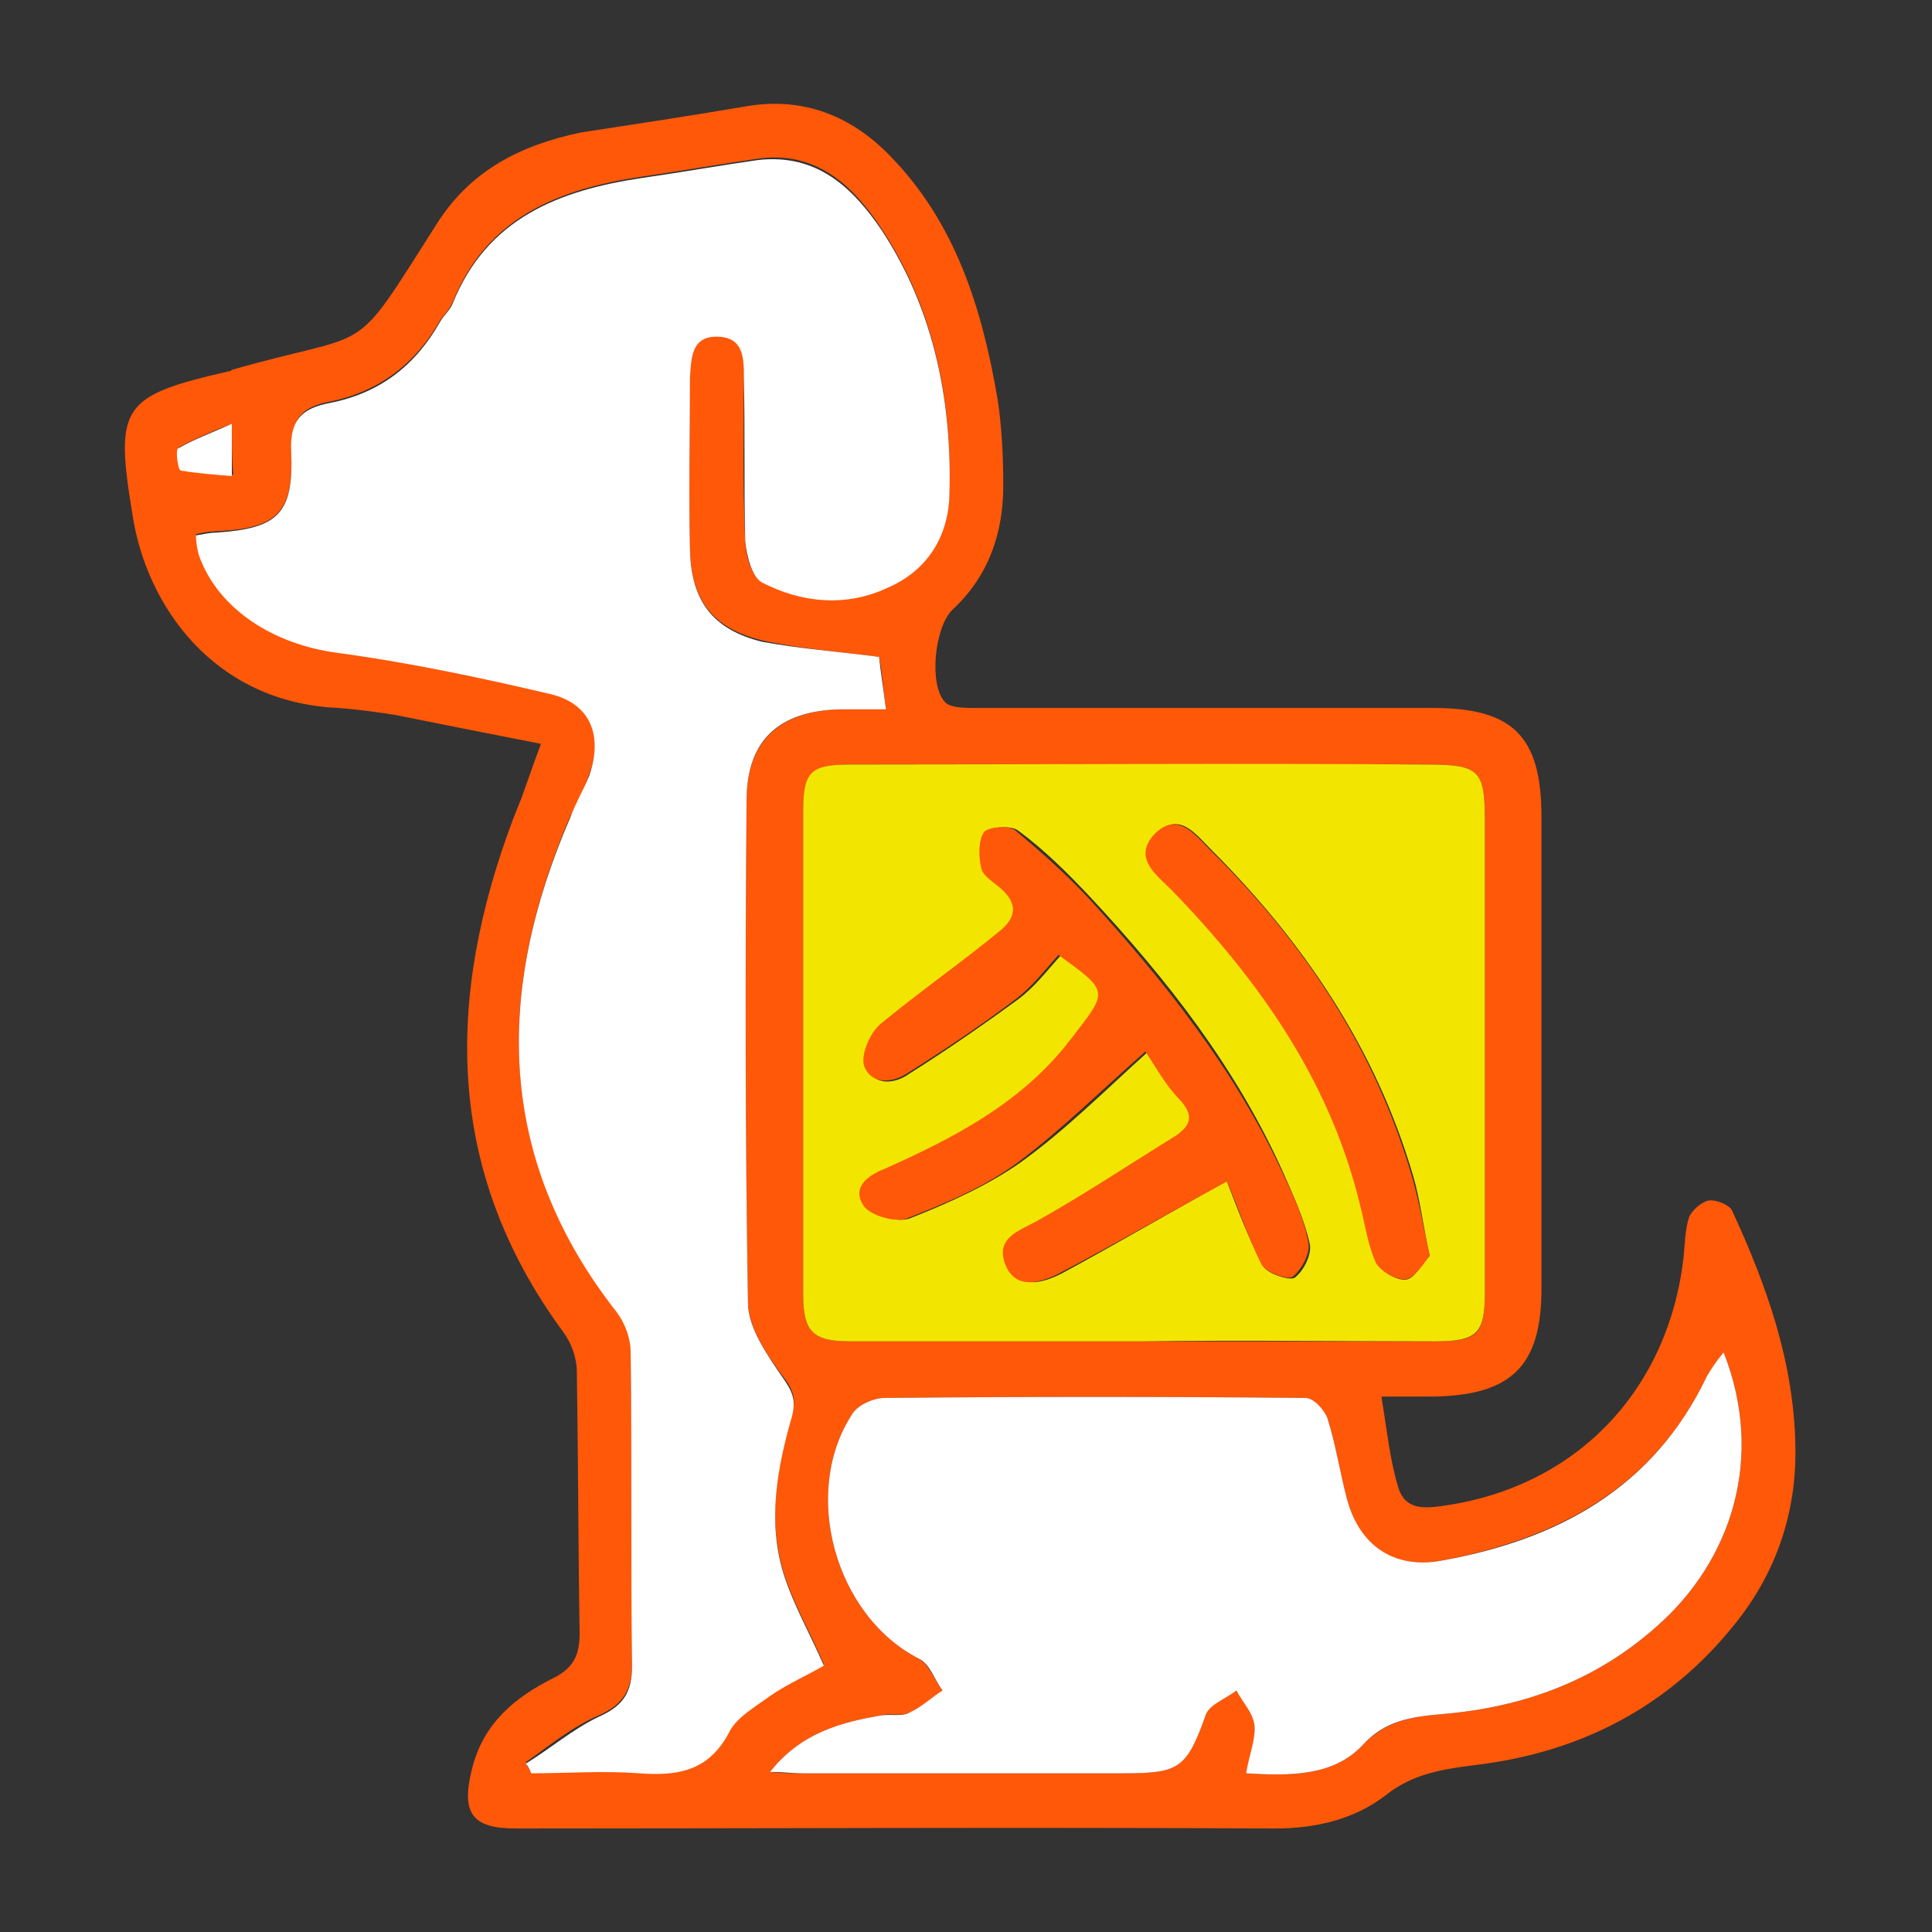 <?xml version="1.0" encoding="utf-8"?>
<!-- Generator: Adobe Illustrator 26.0.2, SVG Export Plug-In . SVG Version: 6.00 Build 0)  -->
<svg version="1.1" xmlns="http://www.w3.org/2000/svg" xmlns:xlink="http://www.w3.org/1999/xlink" x="0px" y="0px"
	 viewBox="0 0 140 140" style="enable-background:new 0 0 140 140;" xml:space="preserve">
<rect x="0" y="0" width="140" height="140" fill="#333333" stroke="none"/>
<style type="text/css">
	.st0{display:none;}
	.st1{display:inline;fill:#2A2968;}
	.st2{display:inline;fill:#FFDC55;}
	.st3{fill:#FF5809;}
	.st4{fill:#FFFFFF;}
	.st5{fill:#F2E600;}
</style>
<g id="圖層_1" class="st0">
	<path class="st1" d="M35.5,132.5c-1.3-0.8-1.5-1.9-1.3-3.3c0.6-3.6,2.9-5.9,5.9-7.6c0.4-0.2,0.8-0.4,1.2-0.6c0.8-0.2,1-0.7,1-1.5
		c0-6.9,0-13.8,0-20.6c0-0.5-0.1-1.1-0.4-1.4c-8.2-10.2-9.5-21.6-5.9-33.9c0.9-3.1,2.3-6.1,3.5-9.3c-1.4-0.4-2.9-1-4.4-1.3
		c-3.9-0.7-7.8-1.3-11.7-1.6c-2-0.2-3.8-0.7-5.4-1.7c-4.7-2.8-7.2-7.1-8.1-12.4c-0.3-1.7-0.4-3.4-0.4-5.1c0-2.2,1.2-3.7,3.3-4.2
		c3.8-1,7.5-2,11.3-2.9c1.9-0.5,3.3-1.5,4.4-3.2c1.3-2.1,2.7-4.1,4-6.2c1.6-2.6,3.9-4.3,6.9-5.2c4.9-1.4,9.8-2.5,14.9-2.9
		c0.3,0,0.6-0.1,0.9-0.2c1,0,2.1,0,3.1,0c6.1,1.4,9.3,5.8,11.7,11.2c2.5,5.5,3.4,11.3,3.3,17.3c-0.1,3.7-1.6,6.7-4.4,9
		c-0.6,0.5-0.8,0.9-0.6,1.6c0.3,1.5,0.5,3,0.7,4.6c0.5,0,0.9,0,1.4,0c11.6,0,23.3,0,34.9,0c4.5,0,7,2.5,7,7.1c0,12,0,23.9,0,35.9
		c0,4.5-2.5,7-6.9,7c-1.5,0-3,0-4.6,0c0.4,2.2,0.7,4.4,1.2,6.5c0.2,1.1,1.1,1.4,2.1,1.4c9.8-0.6,17.7-8.5,18.4-18.3
		c0-0.7,0.1-1.5,0.1-2.2c0.1-1.1,0.7-1.8,1.7-2c1-0.2,1.9,0.2,2.2,1.2c1.1,2.8,2.2,5.7,3,8.6c0.9,3.4,1.5,6.9,1.2,10.5
		c-0.6,5.8-3.5,10.5-7.8,14.3c-4.7,4.2-10.4,6.2-16.6,6.8c-0.8,0.1-1.7,0.1-2.5,0.2c-0.3,0-0.6,0-0.8,0.2c-2.2,2.2-4.9,3.3-7.8,4
		C75.2,132.5,55.4,132.5,35.5,132.5z M58.4,100.8c-2.9-1.5-3.8-3.9-3.8-7.1c0.1-11.9,0-23.8,0-35.8c0-4,2.6-6.6,6.6-6.7
		c1.2,0,2.3,0,3.5,0c-0.2-1.4-0.4-2.7-0.6-4c-0.6,0-1.2,0.1-1.7,0.1c-2.7,0.3-5.3-0.1-7.8-1.1c-2.6-1-4.1-3.2-4.1-6
		c0-2.8,0-5.5,0-8.3c0-1.9,0-3.8,0-5.7c0-1.2,0.9-2.1,2-2.1s2,0.9,2,2.1c0,0.3,0,0.7,0,1c0,4.2,0,8.4,0,12.6c0,1.6,0.4,2.2,1.9,2.7
		c1,0.3,2,0.6,3,0.7c5.3,0.7,9.5-2.7,9.6-7.7c0.1-3.9-0.4-7.8-1.5-11.6c-1.2-3.8-2.8-7.4-5.9-10.2c-1.6-1.4-3.4-2.3-5.6-2.1
		c-5.4,0.4-10.6,1.4-15.8,2.9c-1.9,0.6-3.3,1.6-4.4,3.3c-1.3,2.2-2.8,4.2-4.2,6.4c-1.6,2.6-3.9,4.2-6.8,4.9
		c-1.1,0.2-2.1,0.5-3.2,0.8c0,1.6,0,3.1,0,4.5c-0.1,2.5-1.8,4.1-4.2,4.2c-1,0-2,0-3,0c0.7,2.5,2,4.4,3.8,6c1.5,1.3,3.2,2.3,5.4,2.4
		c5.8,0.2,11.5,1.2,17,3.2c3,1,4,3.4,2.7,6.3c-0.9,2-1.9,4-2.7,6.1c-4.1,11.9-3.2,23,5.2,32.9c0.4,0.4,0.6,1.2,0.6,1.8
		c0,8.1,0,16.3,0,24.4c0,1.2-0.6,2-1.7,2.4c-1,0.4-2.1,0.8-3.1,1.4c-1,0.7-1.9,1.6-2.8,2.4c0.1,0.1,0.2,0.2,0.2,0.4
		c3.9,0,7.8,0,11.8,0c0.3,0,0.7-0.5,0.9-0.8c1.2-2,2.6-3.6,4.5-4.8c1.4-0.8,2.9-1.4,4.4-2.2C55.5,114.6,55.9,107.9,58.4,100.8z
		 M83.4,55.4c-7.3,0-14.6,0-21.9,0c-2.1,0-2.8,0.7-2.8,2.8c0,12,0,24.1,0,36.1c0,2.1,0.7,2.8,2.7,2.8c14.6,0,29.2,0,43.8,0
		c2.1,0,2.8-0.7,2.8-2.9c0-12,0-23.9,0-35.9c0-2.2-0.7-2.9-2.9-2.9C97.9,55.4,90.6,55.4,83.4,55.4z M96.3,101.2c-0.6,0-1.1,0-1.5,0
		c-9.6,0-19.2,0-28.8,0c-3.6,0-3.6,0-4.6,3.6c-1.5,5.4-0.7,13.3,6.4,15.5c0.9,0.3,1.2,1.1,1.1,2.1c-0.1,0.9-0.7,1.5-1.6,1.7
		c-0.5,0.1-1,0.1-1.4,0.1c-2.6,0.1-5,0.6-7.2,2c-0.8,0.5-1.6,1.2-2.4,1.9c0,0.1,0.1,0.2,0.2,0.3c0.4,0,0.8,0,1.2,0
		c8.4,0,16.8,0,25.2,0c2.9,0,4.3-1.2,4.8-4.2c0.2-1.4,1.1-2.2,2.2-2.1c1.2,0.1,2,1.1,1.8,2.5c-0.2,1.2-0.5,2.4-0.8,3.7
		c1.1,0,2.3,0.1,3.4,0c2.4-0.3,4.7-1,6.2-3.3c0.3-0.5,1.1-0.7,1.8-0.8c1.2-0.2,2.5-0.1,3.7-0.3c6.5-0.8,12.2-3.2,16.6-8.2
		c4.7-5.4,5-11.7,3.1-18c-1.1,1.9-2.1,4.1-3.5,6c-4.4,5.7-10.5,8.4-17.3,9.6c-3.5,0.6-6.3-1.6-7-5.2
		C97.2,105.8,96.8,103.5,96.3,101.2z M17.5,31.1c-1.1,0.3-1.9,0.6-2.8,0.7c-1.1,0.1-1.4,0.8-1.2,1.7c0,0.3,0.1,0.7,0.2,1
		c1.3,0,2.6,0,3.9,0C17.5,33.3,17.5,32.3,17.5,31.1z"/>
	<path class="st2" d="M83.4,55.4c7.3,0,14.5,0,21.8,0c2.2,0,2.9,0.7,2.9,2.9c0,12,0,23.9,0,35.9c0,2.2-0.7,2.9-2.8,2.9
		c-14.6,0-29.2,0-43.8,0c-2,0-2.7-0.7-2.7-2.8c0-12,0-24.1,0-36.1c0-2.1,0.7-2.8,2.8-2.8C68.7,55.4,76.1,55.4,83.4,55.4z M77.3,68.8
		c0.9,1,1.6,1.8,2.4,2.6c0.5,0.5,0.5,1,0.1,1.5c-1.3,1.6-2.5,3.2-3.9,4.6c-3.3,3.2-7.3,5.3-11.6,7c-1.3,0.5-1.9,1.6-1.4,2.8
		c0.5,1.1,1.6,1.6,2.9,1.1c4.3-1.7,8.5-3.8,11.9-6.9c1.9-1.7,3.6-3.8,5.5-5.7c1.2,1.7,2.4,3.4,3.7,5.3c-0.2,0.3-0.4,0.4-0.6,0.6
		c-3.3,3.2-7.1,5.5-11.4,7c-1.5,0.5-2.1,1.6-1.7,2.8c0.4,1.2,1.6,1.6,3,1.1c3.8-1.3,7.3-3.2,10.5-5.8c0.7-0.6,1.5-1.2,2.4-2
		c0.8,2.2,1.6,4.2,2.4,6.2c0.6,1.5,1.5,2.1,2.7,1.7c1.2-0.4,1.7-1.5,1.2-3c-0.6-1.8-1.2-3.5-2-5.2c-4.6-9.4-11.3-17.3-18.8-24.3
		c-0.9-0.9-2.1-0.8-2.9,0c-0.8,0.9-0.7,2.1,0.2,3.1c0.8,0.8,1.6,1.6,2.5,2.4c-0.3,0.4-0.5,0.9-0.8,1.2c-1.4,1.4-2.7,2.9-4.3,4.1
		c-1.5,1.2-3.3,2.1-5,3.1c-1.3,0.8-1.8,1.9-1.2,3c0.6,1.1,1.7,1.4,3,0.8c0.7-0.3,1.3-0.6,1.9-1C71.6,75,74.7,72.3,77.3,68.8z
		 M103.9,90.5c-0.2-0.9-0.3-2.1-0.6-3.2c-1.7-7.7-5.4-14.4-10.3-20.4c-1.9-2.3-4-4.4-6.1-6.6c-0.7-0.8-1.6-0.9-2.5-0.3
		c-0.9,0.5-1.2,1.4-0.9,2.3c0.2,0.5,0.6,1,1.1,1.4c5.8,5.7,10.6,12.2,13.4,20c0.8,2.4,1.3,4.9,1.9,7.4c0.3,1.2,1.2,1.9,2.2,1.8
		C103.1,92.8,103.9,91.8,103.9,90.5z"/>
	<path class="st1" d="M77.3,68.8C74.7,72.3,71.6,75,68,77c-0.6,0.3-1.3,0.7-1.9,1c-1.3,0.6-2.4,0.3-3-0.8c-0.6-1.1-0.1-2.2,1.2-3
		c1.7-1,3.5-1.9,5-3.1c1.5-1.2,2.9-2.7,4.3-4.1c0.3-0.3,0.5-0.8,0.8-1.2c-0.9-0.8-1.7-1.6-2.5-2.4c-0.9-0.9-1-2.2-0.2-3.1
		c0.8-0.8,2-0.9,2.9,0c7.6,7.1,14.2,14.9,18.8,24.3c0.8,1.7,1.4,3.4,2,5.2c0.5,1.5,0,2.6-1.2,3c-1.2,0.4-2.1-0.2-2.7-1.7
		c-0.7-2-1.6-4.1-2.4-6.2c-1,0.8-1.7,1.4-2.4,2c-3.2,2.6-6.7,4.5-10.5,5.8c-1.4,0.5-2.6,0.1-3-1.1c-0.4-1.2,0.2-2.3,1.7-2.8
		c4.3-1.5,8.1-3.8,11.4-7c0.2-0.2,0.3-0.3,0.6-0.6c-1.3-1.8-2.5-3.6-3.7-5.3c-1.9,2-3.6,4-5.5,5.7c-3.5,3.2-7.6,5.3-11.9,6.9
		c-1.3,0.5-2.4,0-2.9-1.1c-0.4-1.1,0.1-2.2,1.4-2.8c4.2-1.7,8.3-3.8,11.6-7c1.4-1.4,2.6-3.1,3.9-4.6c0.4-0.5,0.4-1-0.1-1.5
		C78.9,70.7,78.2,69.8,77.3,68.8z"/>
	<path class="st1" d="M103.9,90.5c0,1.3-0.8,2.3-1.8,2.4c-1,0.1-2-0.6-2.2-1.8c-0.6-2.5-1-5-1.9-7.4c-2.8-7.8-7.6-14.3-13.4-20
		c-0.4-0.4-0.9-0.9-1.1-1.4c-0.3-0.9,0-1.8,0.9-2.3c0.9-0.5,1.8-0.4,2.5,0.3c2,2.2,4.2,4.3,6.1,6.6c4.9,6,8.6,12.7,10.3,20.4
		C103.6,88.4,103.7,89.5,103.9,90.5z"/>
</g>
<g id="圖層_2">
	<g>
		<path class="st3" d="M100.1,101.2c0.4,2.4,0.6,4.5,1.2,6.5c0.5,1.8,2,1.6,3.4,1.4c9.6-1.4,16.2-8.4,17.3-18c0.1-1,0.1-2,0.4-2.9
			c0.2-0.5,0.9-1.1,1.4-1.2c0.5-0.1,1.5,0.3,1.7,0.7c2.5,5.4,4.5,11,4.6,17.1c0.1,4.8-1.4,9.2-4.4,12.9c-4.8,6-11.2,9.3-18.8,10.2
			c-2.3,0.3-4.5,0.6-6.5,2.2c-2.2,1.7-5,2.4-8,2.4c-18.3-0.1-36.7,0-55,0c-3.2,0-4-1.1-3.2-4.3c0.8-3.3,3.1-5.2,5.9-6.6
			c1.4-0.7,1.9-1.6,1.9-3.2c-0.1-6.3-0.1-12.7-0.2-19c0-1-0.4-2.1-1-2.9c-8.6-11.7-8.5-24.2-3.6-37.2c0.2-0.5,0.4-1,0.6-1.5
			c0.4-1.1,0.8-2.3,1.4-3.9c-3.6-0.7-7.1-1.4-10.6-2.1c-1.3-0.2-2.7-0.4-4.1-0.5c-9-0.4-13.9-7.4-14.9-14c-1.3-7.9-0.8-8.6,7-10.4
			c0.1,0,0.1,0,0.2-0.1c10.5-3,8.5-0.6,14.8-10.5c2.5-4,6.2-5.8,10.5-6.7C46,9,50,8.4,54.1,7.7c4.1-0.7,7.6,0.7,10.4,3.6
			c4.8,4.9,6.7,11.2,7.8,17.7c0.3,2,0.4,4.1,0.4,6.2c0,3.5-1.1,6.6-3.7,9c-1.3,1.3-1.7,5.5-0.5,6.7c0.4,0.4,1.4,0.4,2.1,0.4
			c11.1,0,22.2,0,33.2,0c5.8,0,7.9,2,7.9,7.9c0,11.4,0,22.8,0,34.2c0,5.6-2.2,7.7-7.8,7.8C102.7,101.2,101.6,101.2,100.1,101.2z
			 M63.7,47.6c-3.1-0.4-5.8-0.6-8.5-1.2c-3.6-0.9-5.1-2.9-5.2-6.6c-0.1-4.2,0-8.4,0-12.6c0-1.4,0.1-3,2.1-2.9
			c1.8,0.1,1.8,1.6,1.8,2.9c0,4-0.1,8,0.1,11.9c0,1,0.4,2.6,1.2,3c2.9,1.6,6.1,1.8,9.1,0.4c2.8-1.3,4.4-3.7,4.5-6.7
			c0.2-6.8-1.1-13.4-4.9-19.2c-2.1-3.2-4.8-5.7-9-5.1c-2.8,0.4-5.6,0.9-8.4,1.3c-6,0.9-11.2,2.9-13.7,9.1c-0.2,0.5-0.6,0.9-0.9,1.3
			c-1.8,3.2-4.5,5.2-8,5.9c-2.1,0.4-2.8,1.3-2.8,3.5c0.2,4.6-1,5.7-5.5,5.9c-0.4,0-0.9,0.1-1.4,0.2c0.1,0.6,0.1,1,0.2,1.4
			c1.5,4.1,5.5,6.6,10,7.1c5.2,0.7,10.4,1.8,15.5,3c3,0.7,3.9,2.9,2.8,5.9c-0.4,1.1-0.9,2.1-1.4,3.1c-5.4,12.6-5.4,24.6,3.4,35.8
			c0.6,0.8,1,1.9,1,2.9c0.1,7.6,0.1,15.1,0.1,22.7c0,1.8-0.6,2.9-2.4,3.7c-1.9,0.8-3.6,2.2-5.3,3.4c0.1,0.2,0.2,0.5,0.4,0.7
			c2.6,0,5.2-0.1,7.8,0c2.7,0.2,5-0.1,6.5-2.9c0.6-1.1,1.9-1.9,3-2.7c1.3-0.9,2.8-1.6,3.9-2.2c-1-2.3-2.2-4.4-2.9-6.6
			c-1.2-3.9-0.5-7.7,0.6-11.5c0.3-1.1,0.1-1.8-0.7-2.8c-1.2-1.6-2.5-3.6-2.5-5.4C54,82.3,54,70.1,54.1,58c0-4.4,2.5-6.5,6.8-6.6
			c1,0,2.1,0,3.3,0C64,49.8,63.9,48.6,63.7,47.6z M82.9,97.2C82.9,97.1,82.9,97.1,82.9,97.2c7,0,14.1,0,21.1,0
			c3.1,0,3.6-0.5,3.6-3.6c0-11.3,0-22.6,0-33.9c0-3.9-0.3-4.3-4.3-4.3c-13.9,0-27.8,0-41.7,0c-2.8,0-3.4,0.6-3.4,3.3
			c0,11.7,0,23.4,0,35.1c0,2.7,0.7,3.4,3.4,3.4C68.7,97.2,75.8,97.2,82.9,97.2z M124.9,98c-0.4,0.6-0.9,1.2-1.2,1.7
			c-3.9,8.2-10.9,11.8-19.3,13.4c-3.5,0.6-5.9-1.1-6.8-4.5c-0.5-1.9-0.8-3.9-1.4-5.8c-0.2-0.6-1.1-1.5-1.6-1.5
			c-10.2-0.1-20.3-0.1-30.5,0c-0.8,0-1.9,0.5-2.3,1.1c-3.8,5.7-1.3,14.7,4.8,17.8c0.7,0.4,1.1,1.5,1.7,2.3c-0.8,0.6-1.5,1.2-2.4,1.6
			c-0.6,0.3-1.4,0-2,0.2c-3,0.5-5.9,1.3-8.1,4.1c1,0.1,1.7,0.1,2.3,0.1c7.8,0,15.6,0,23.4,0c4,0,4.5-0.5,5.9-4.3
			c0.3-0.8,1.5-1.2,2.2-1.7c0.5,0.8,1.3,1.6,1.3,2.5c0.1,1.1-0.3,2.2-0.6,3.5c3.2,0.2,6.3,0.2,8.4-2c1.8-1.9,3.7-2.1,5.9-2.3
			c5.8-0.5,11-2.4,15.4-6.3C125.5,113.1,127.9,105.6,124.9,98z M16.8,30.7c-1.5,0.6-2.7,1.1-3.8,1.7c-0.2,0.1,0,1.6,0.2,1.6
			c1.2,0.3,2.4,0.3,3.7,0.4C16.8,33.2,16.8,32.2,16.8,30.7z"/>
		<path class="st4" d="M63.7,47.6c0.1,1,0.3,2.2,0.5,3.8c-1.3,0-2.3,0-3.3,0c-4.4,0.1-6.8,2.2-6.8,6.6C54,70.1,54,82.3,54.2,94.4
			c0,1.8,1.4,3.8,2.5,5.4c0.7,1,1,1.6,0.7,2.8c-1.1,3.8-1.8,7.7-0.6,11.5c0.7,2.2,1.9,4.3,2.9,6.6c-1.2,0.7-2.6,1.3-3.9,2.2
			c-1.1,0.8-2.5,1.6-3,2.7c-1.5,2.8-3.8,3.1-6.5,2.9c-2.6-0.2-5.2,0-7.8,0c-0.1-0.2-0.2-0.5-0.4-0.7c1.8-1.1,3.4-2.5,5.3-3.4
			c1.8-0.8,2.4-1.8,2.4-3.7c-0.1-7.6,0-15.1-0.1-22.7c0-1-0.4-2.1-1-2.9c-8.8-11.2-8.8-23.3-3.4-35.8c0.4-1.1,1-2.1,1.4-3.1
			c1-2.9,0.1-5.2-2.8-5.9c-5.1-1.2-10.3-2.3-15.5-3c-4.5-0.6-8.6-3.1-10-7.1c-0.1-0.4-0.2-0.9-0.2-1.4c0.6-0.1,1-0.2,1.4-0.2
			c4.5-0.3,5.7-1.3,5.5-5.9c-0.1-2.2,0.7-3.1,2.8-3.5c3.6-0.7,6.2-2.7,8-5.9c0.3-0.5,0.7-0.8,0.9-1.3c2.5-6.2,7.7-8.2,13.7-9.1
			c2.8-0.4,5.6-0.9,8.4-1.3c4.3-0.5,6.9,2,9,5.1c3.8,5.8,5.1,12.4,4.9,19.2c-0.1,3.1-1.7,5.5-4.5,6.7c-3,1.4-6.2,1.1-9.1-0.4
			c-0.7-0.4-1.1-1.9-1.2-3c-0.1-4,0-7.9-0.1-11.9c0-1.3,0-2.8-1.8-2.9c-2-0.1-2,1.5-2.1,2.9c0,4.2-0.1,8.4,0,12.6
			c0.1,3.6,1.6,5.7,5.2,6.6C57.9,47,60.6,47.2,63.7,47.6z"/>
		<path class="st5" d="M82.9,97.2c-7.1,0-14.2,0-21.3,0c-2.7,0-3.4-0.7-3.4-3.4c0-11.7,0-23.4,0-35.1c0-2.8,0.6-3.3,3.4-3.3
			c13.9,0,27.8-0.1,41.7,0c4,0,4.3,0.4,4.3,4.3c0,11.3,0,22.6,0,33.9c0,3-0.5,3.6-3.6,3.6C96.9,97.2,89.9,97.1,82.9,97.2
			C82.9,97.1,82.9,97.1,82.9,97.2z M88.9,85.6c0.7,1.8,1.5,4,2.6,6.1c0.3,0.6,1.9,1.1,2.3,0.9c0.7-0.5,1.3-1.8,1.1-2.5
			c-0.4-1.8-1.2-3.5-1.9-5.1C89.6,77.4,84.6,71,79,65c-1.6-1.7-3.3-3.4-5.2-4.8c-0.5-0.4-2-0.3-2.3,0.1c-0.5,0.6-0.4,1.7-0.2,2.6
			c0.1,0.5,0.7,0.9,1.2,1.3c1.4,1.1,1.5,2.2,0.1,3.3c-2.9,2.2-5.9,4.3-8.6,6.7c-0.7,0.6-1.4,2.1-1.2,3c0.4,1.5,2,1.4,3.1,0.6
			c2.7-1.7,5.3-3.5,7.9-5.4c1.2-0.9,2.1-2.1,3.1-3.2c3.5,2.6,3.5,2.6,1.2,5.7c-0.2,0.3-0.5,0.6-0.7,0.9c-3.4,4.3-8.2,6.7-13.1,8.9
			c-1.3,0.6-2.4,1.5-1.5,2.7c0.5,0.7,2.2,1.2,3.1,0.9c2.8-1.1,5.7-2.4,8.1-4.1c3.2-2.3,6.1-5.2,9.2-8c0.8,1.2,1.5,2.5,2.5,3.5
			c1.1,1.1,0.8,1.9-0.3,2.6c-3.3,2.1-6.6,4.2-10.1,6.2c-1.3,0.7-2.9,1.2-2.3,3c0.7,2,2.5,1.5,3.9,0.8C80.8,90.2,84.7,87.9,88.9,85.6
			z M103.6,91c-0.5-2.3-0.7-4.1-1.2-5.8c-2.7-9.2-7.9-16.9-14.6-23.6c-1.2-1.2-2.4-2.9-4.1-1.1c-1.5,1.7,0.2,2.9,1.3,4
			c6.3,6.4,11.4,13.6,13.6,22.6c0.4,1.5,0.5,3,1.2,4.4c0.3,0.7,1.6,1.4,2.2,1.2C102.6,92.5,103.1,91.5,103.6,91z"/>
		<path class="st4" d="M124.9,98c3,7.6,0.6,15.1-4.9,19.9c-4.4,3.9-9.6,5.8-15.4,6.3c-2.2,0.2-4.2,0.4-5.9,2.3
			c-2.1,2.2-5.2,2.2-8.4,2c0.2-1.3,0.7-2.4,0.6-3.5c-0.1-0.9-0.9-1.7-1.3-2.5c-0.8,0.6-1.9,1-2.2,1.7c-1.4,3.9-1.9,4.3-5.9,4.3
			c-7.8,0-15.6,0-23.4,0c-0.7,0-1.3-0.1-2.3-0.1c2.2-2.8,5.1-3.6,8.1-4.1c0.7-0.1,1.5,0.1,2-0.2c0.9-0.4,1.6-1.1,2.4-1.6
			c-0.6-0.8-0.9-1.9-1.7-2.3c-6.1-3.1-8.6-12.1-4.8-17.8c0.4-0.6,1.5-1.1,2.3-1.1c10.2-0.1,20.3-0.1,30.5,0c0.6,0,1.4,0.9,1.6,1.5
			c0.6,1.9,0.9,3.9,1.4,5.8c0.9,3.4,3.4,5.1,6.8,4.5c8.4-1.5,15.4-5.2,19.3-13.4C124,99.2,124.4,98.6,124.9,98z"/>
		<path class="st4" d="M16.8,30.7c0,1.5,0,2.4,0,3.8c-1.2-0.1-2.5-0.2-3.7-0.4c-0.2,0-0.4-1.5-0.2-1.6
			C14.1,31.8,15.3,31.4,16.8,30.7z"/>
		<path class="st3" d="M88.9,85.6c-4.2,2.3-8.2,4.6-12.2,6.7c-1.4,0.7-3.2,1.2-3.9-0.8c-0.6-1.8,1-2.3,2.3-3
			c3.4-1.9,6.7-4.1,10.1-6.2c1-0.7,1.4-1.4,0.3-2.6c-1-1-1.7-2.3-2.5-3.5c-3.2,2.8-6,5.6-9.2,8c-2.4,1.8-5.3,3-8.1,4.1
			c-0.8,0.3-2.6-0.2-3.1-0.9c-0.9-1.3,0.2-2.2,1.5-2.7c4.9-2.2,9.6-4.6,13.1-8.9c0.2-0.3,0.5-0.6,0.7-0.9c2.4-3.1,2.4-3.1-1.2-5.7
			c-1,1.1-1.9,2.3-3.1,3.2c-2.5,1.9-5.2,3.7-7.9,5.4c-1.1,0.7-2.6,0.8-3.1-0.6c-0.2-0.8,0.4-2.3,1.2-3c2.8-2.3,5.8-4.4,8.6-6.7
			c1.4-1.1,1.3-2.2-0.1-3.3c-0.5-0.4-1.1-0.8-1.2-1.3c-0.2-0.9-0.2-2,0.2-2.6c0.3-0.4,1.9-0.5,2.3-0.1c1.8,1.5,3.6,3.1,5.2,4.8
			c5.5,6,10.6,12.4,14.1,19.9c0.8,1.7,1.6,3.4,1.9,5.1c0.2,0.8-0.5,2-1.1,2.5c-0.4,0.3-2-0.3-2.3-0.9C90.4,89.6,89.7,87.4,88.9,85.6
			z"/>
		<path class="st3" d="M103.6,91c-0.4,0.5-1,1.5-1.7,1.7c-0.7,0.1-1.9-0.6-2.2-1.2c-0.6-1.3-0.8-2.9-1.2-4.4
			c-2.2-8.9-7.3-16.1-13.6-22.6c-1.1-1.1-2.8-2.3-1.3-4c1.7-1.8,3,0,4.1,1.1c6.8,6.7,11.9,14.4,14.6,23.6
			C102.8,86.9,103.1,88.7,103.6,91z"/>
	</g>
</g>
</svg>
